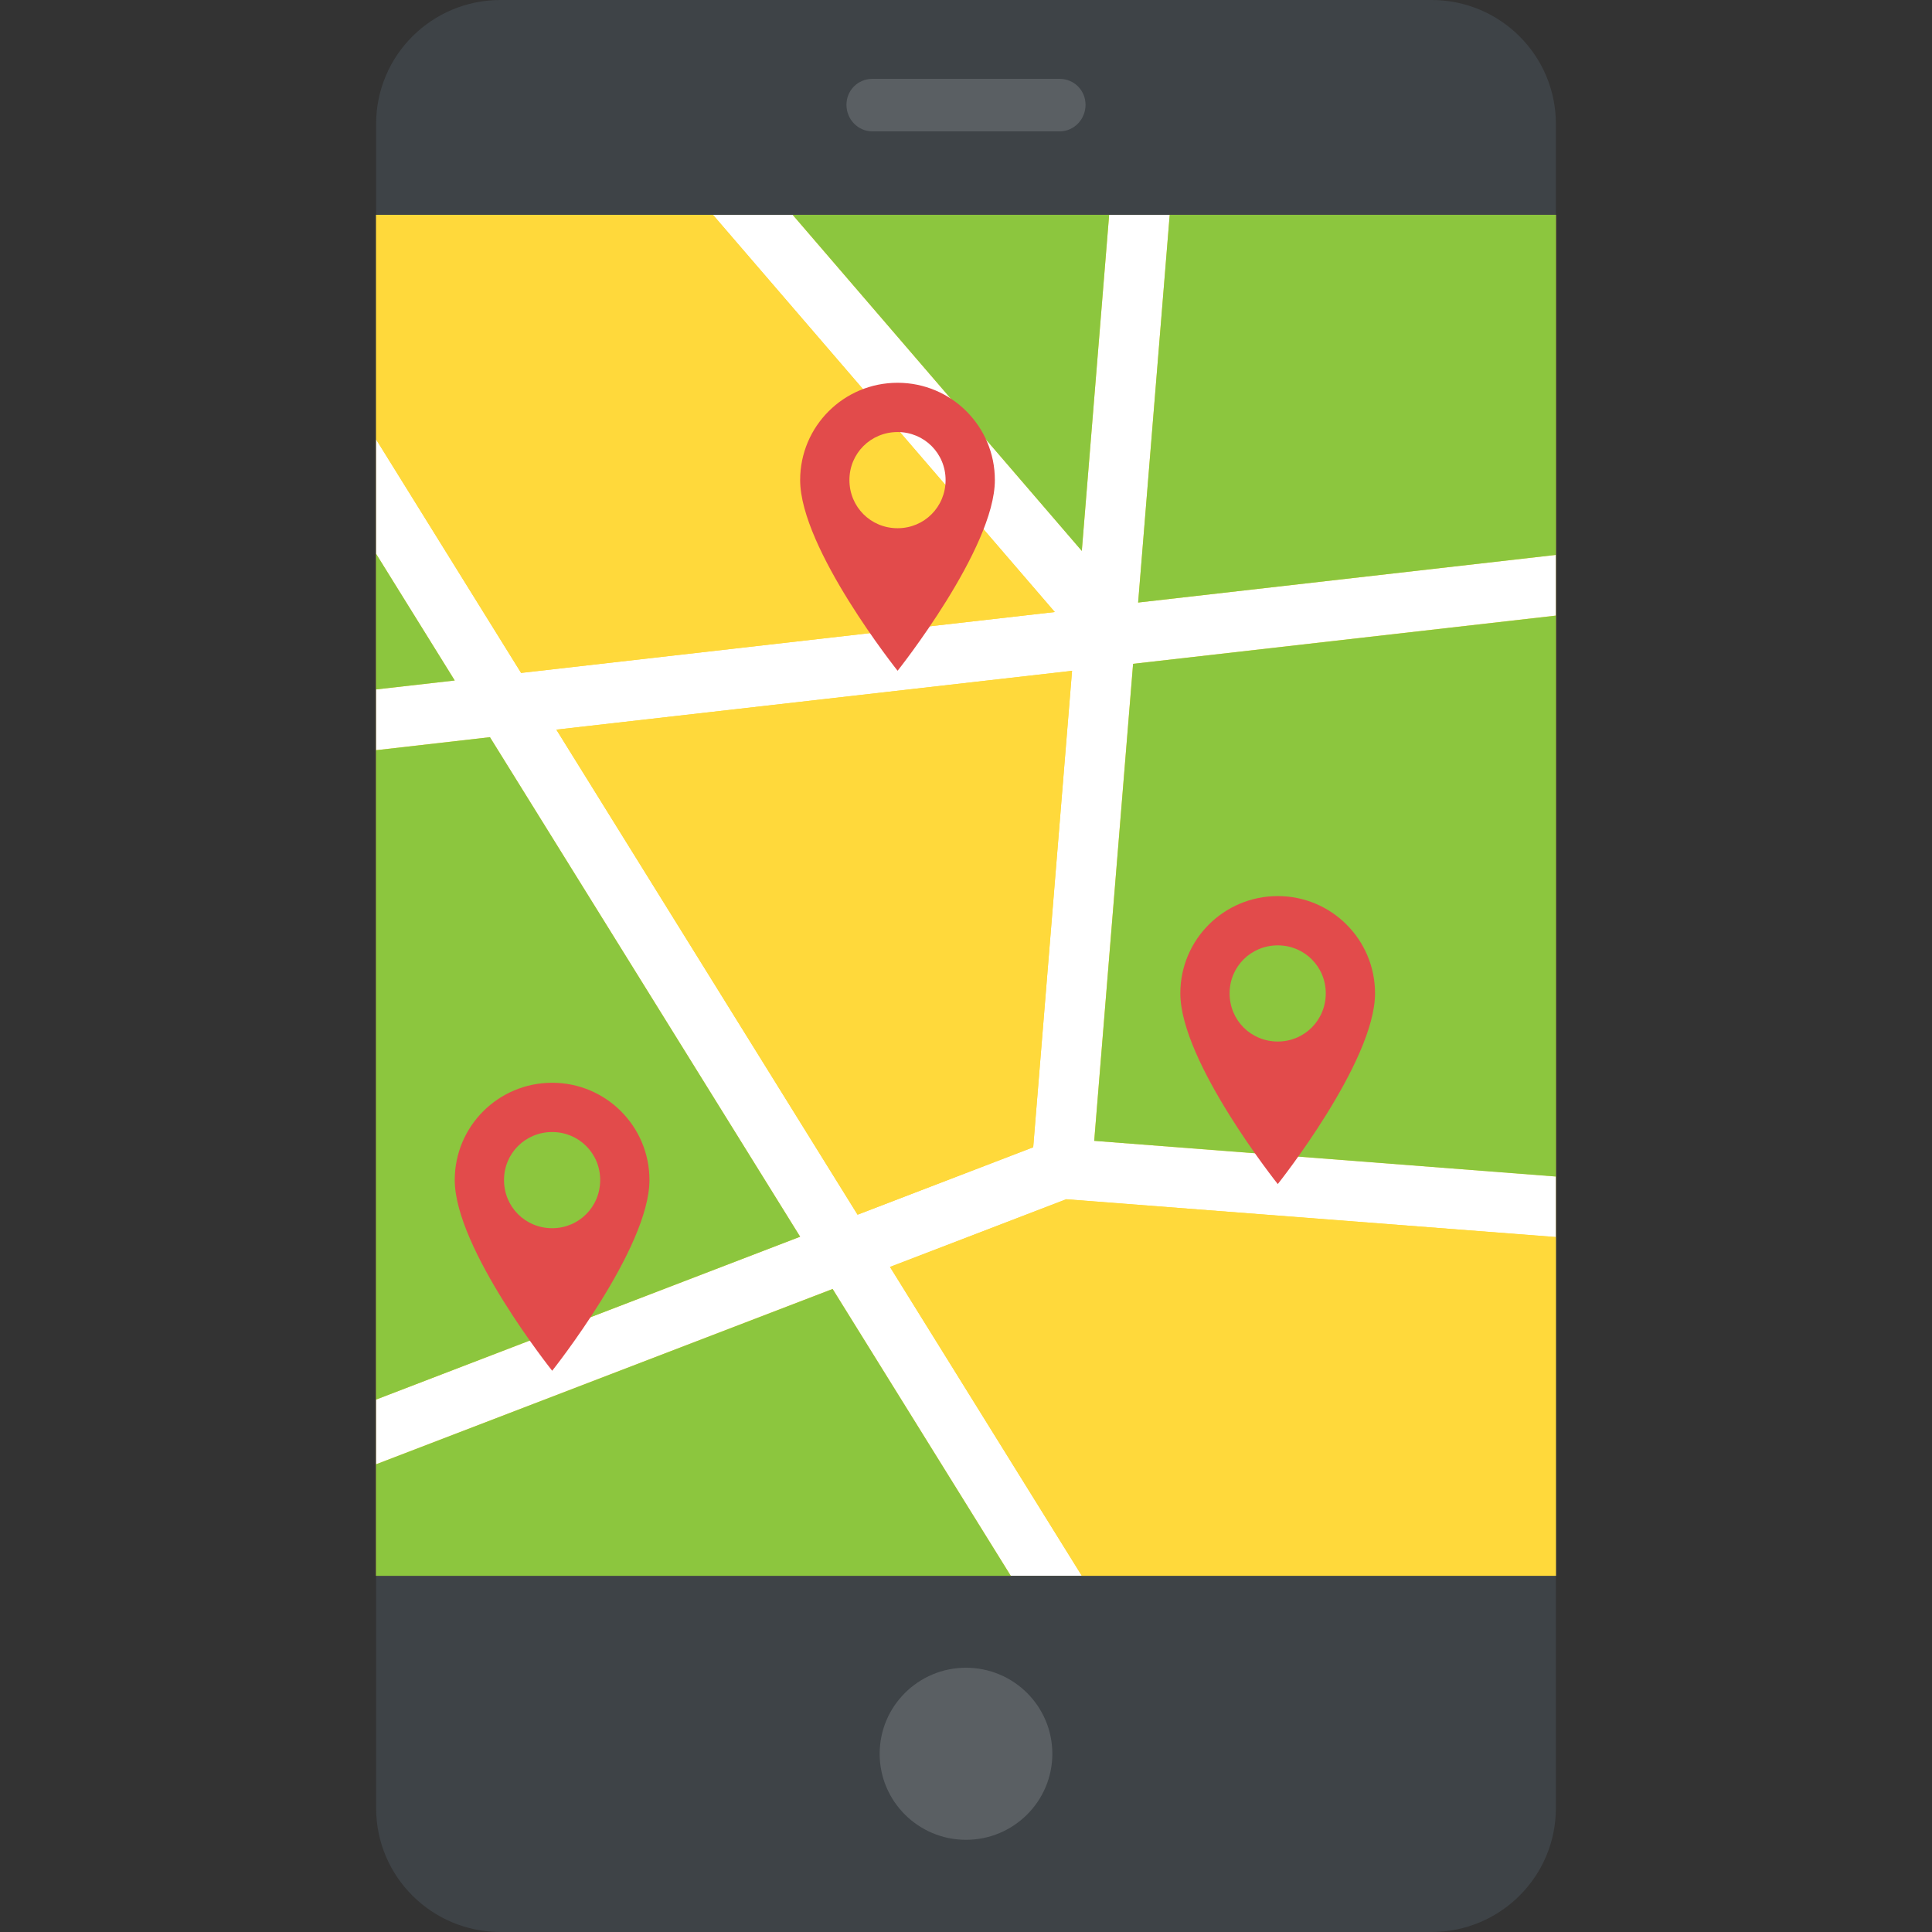 <?xml version="1.0" encoding="utf-8"?>
<!-- Generator: Adobe Illustrator 21.1.0, SVG Export Plug-In . SVG Version: 6.00 Build 0)  -->
<svg version="1.1" id="Layer_1" xmlns="http://www.w3.org/2000/svg" xmlns:xlink="http://www.w3.org/1999/xlink" x="0px" y="0px"
	 viewBox="0 0 32 32" style="enable-background:new 0 0 32 32;" xml:space="preserve">
<rect x="0" y="0" width="32" height="32" fill="#333333" stroke="none"/>
<style type="text/css">
	.st0{fill:#E9EFF4;}
	.st1{fill:#BBC7D1;}
	.st2{fill:#E24B4B;}
	.st3{fill:#D23F77;}
	.st4{fill:#D3D9DD;}
	.st5{fill:#E84D88;}
	.st6{fill:#DEE4E9;}
	.st7{fill:#3E4347;}
	.st8{fill:#65B1EF;}
	.st9{fill:#FFFFFF;}
	.st10{fill:#59A5E0;}
	.st11{opacity:0.15;fill:#FFFFFF;}
	.st12{fill:#D03F3F;}
	.st13{opacity:0.15;}
	.st14{fill:#E9B02C;}
	.st15{fill:#F4C534;}
	.st16{opacity:0.5;}
	.st17{fill:#FFD93B;}
	.st18{fill:#353A3D;}
	.st19{fill:#777B7E;}
	.st20{fill:#5A5F63;}
	.st21{fill:#4E99D2;}
	.st22{fill:#CBD6E0;}
	.st23{fill:#6B503B;}
	.st24{fill:#89664C;}
	.st25{fill:#8F6D52;}
	.st26{fill:#A5856D;}
	.st27{fill:#C2CACE;}
	.st28{fill:#BF3333;}
	.st29{fill:#DAE5EF;}
	.st30{fill:#373C3F;}
	.st31{fill:#8CC63E;}
	.st32{fill:#7FB239;}
	.st33{opacity:0.7;}
	.st34{fill:#32373A;}
	.st35{opacity:0.1;fill:#FFFFFF;}
	.st36{opacity:0.5;fill:#DAE5EF;}
	.st37{fill:#8D9BA3;}
	.st38{fill:#7A5B44;}
	.st39{opacity:0.2;fill:#FFFFFF;}
	.st40{fill:#45CBEA;}
	.st41{opacity:0.1;}
	.st42{fill:#7B8B92;}
	.st43{fill:#ACB9C1;}
	.st44{fill:#846144;}
	.st45{fill:#9A795F;}
	.st46{opacity:0.2;}
	.st47{fill:#719D34;}
	.st48{fill:#31373A;}
	.st49{fill:#FFDE55;}
	.st50{fill:#CF7519;}
	.st51{fill:none;stroke:#D03F3F;stroke-width:36;stroke-miterlimit:10;}
	.st52{fill:#F29A2E;}
	.st53{opacity:0.25;}
	.st54{fill:#E18823;}
	.st55{opacity:0.5;fill:#E18823;}
	.st56{opacity:0.2;fill:#5A5F63;}
	.st57{fill:#64892F;}
</style>
<g>
	<g>
		<path class="st7" d="M25.77,2.05v27.9c0,1.13-0.92,2.05-2.06,2.05H8.29c-1.14,0-2.06-0.92-2.06-2.05V2.05C6.23,0.92,7.15,0,8.29,0
			h15.42C24.85,0,25.77,0.92,25.77,2.05z"/>
		<rect x="6.23" y="3.558" class="st17" width="19.54" height="22.542"/>
		<path class="st9" d="M19.374,3.558h-1.003l-0.453,5.566l-4.79-5.566h-1.319l5.661,6.579l-8.839,1.008L6.23,7.279v1.895
			l1.302,2.097L6.23,11.419v1.006l1.885-0.215l5.138,8.274L6.23,23.181v1.072l7.561-2.904l2.95,4.75h1.177l-3.177-5.115l2.918-1.121
			l8.11,0.626v-1.003l-7.646-0.59l0.644-7.901l7.002-0.799V9.191L18.851,9.98L19.374,3.558z M17.113,19.002l-2.909,1.117
			l-4.989-8.034l8.542-0.974L17.113,19.002z"/>
		<polygon class="st17" points="14.204,20.119 17.113,19.002 17.756,11.111 9.215,12.085 		"/>
		<polygon class="st31" points="6.23,9.174 6.23,11.419 7.532,11.271 		"/>
		<polygon class="st31" points="13.129,3.558 17.918,9.125 18.371,3.558 		"/>
		<polygon class="st17" points="6.23,3.558 6.23,7.279 8.631,11.146 17.471,10.137 11.809,3.558 		"/>
		<polygon class="st31" points="8.115,12.21 6.23,12.426 6.23,23.181 13.253,20.484 		"/>
		<polygon class="st31" points="6.23,24.253 6.23,26.1 16.741,26.1 13.791,21.35 		"/>
		<polygon class="st31" points="18.124,18.896 25.77,19.487 25.77,10.197 18.768,10.995 		"/>
		<polygon class="st31" points="19.374,3.558 18.851,9.98 25.77,9.191 25.77,3.558 		"/>
		<polygon class="st17" points="14.741,20.985 17.918,26.1 25.77,26.1 25.77,20.49 17.66,19.864 		"/>
		<ellipse class="st20" cx="16" cy="29.048" rx="1.43" ry="1.425"/>
		<path class="st2" d="M21.164,14.842c-0.893,0-1.614,0.721-1.614,1.611c0,1.135,1.614,3.159,1.614,3.159s1.611-2.024,1.611-3.159
			C22.775,15.563,22.054,14.842,21.164,14.842z M21.164,17.251c-0.445,0-0.798-0.353-0.798-0.798c0-0.442,0.353-0.795,0.798-0.795
			c0.442,0,0.795,0.353,0.795,0.795C21.959,16.897,21.606,17.251,21.164,17.251z"/>
		<path class="st2" d="M14.867,6.34c-0.893,0-1.614,0.721-1.614,1.611c0,1.135,1.614,3.159,1.614,3.159s1.611-2.024,1.611-3.159
			C16.479,7.061,15.757,6.34,14.867,6.34z M14.867,8.749c-0.445,0-0.798-0.353-0.798-0.798c0-0.442,0.353-0.795,0.798-0.795
			c0.442,0,0.795,0.353,0.795,0.795C15.662,8.396,15.309,8.749,14.867,8.749z"/>
		<path class="st2" d="M9.146,17.934c-0.893,0-1.614,0.721-1.614,1.611c0,1.135,1.614,3.159,1.614,3.159s1.611-2.024,1.611-3.159
			C10.757,18.655,10.036,17.934,9.146,17.934z M9.146,20.343c-0.445,0-0.798-0.353-0.798-0.798c0-0.442,0.353-0.795,0.798-0.795
			c0.442,0,0.795,0.353,0.795,0.795C9.941,19.989,9.588,20.343,9.146,20.343z"/>
	</g>
	<g>
		<path class="st20" d="M17.98,1.736c0,0.24-0.19,0.44-0.43,0.44h-3.1c-0.24,0-0.43-0.2-0.43-0.44s0.19-0.43,0.43-0.43h3.1
			C17.79,1.306,17.98,1.496,17.98,1.736z"/>
	</g>
</g>
</svg>

